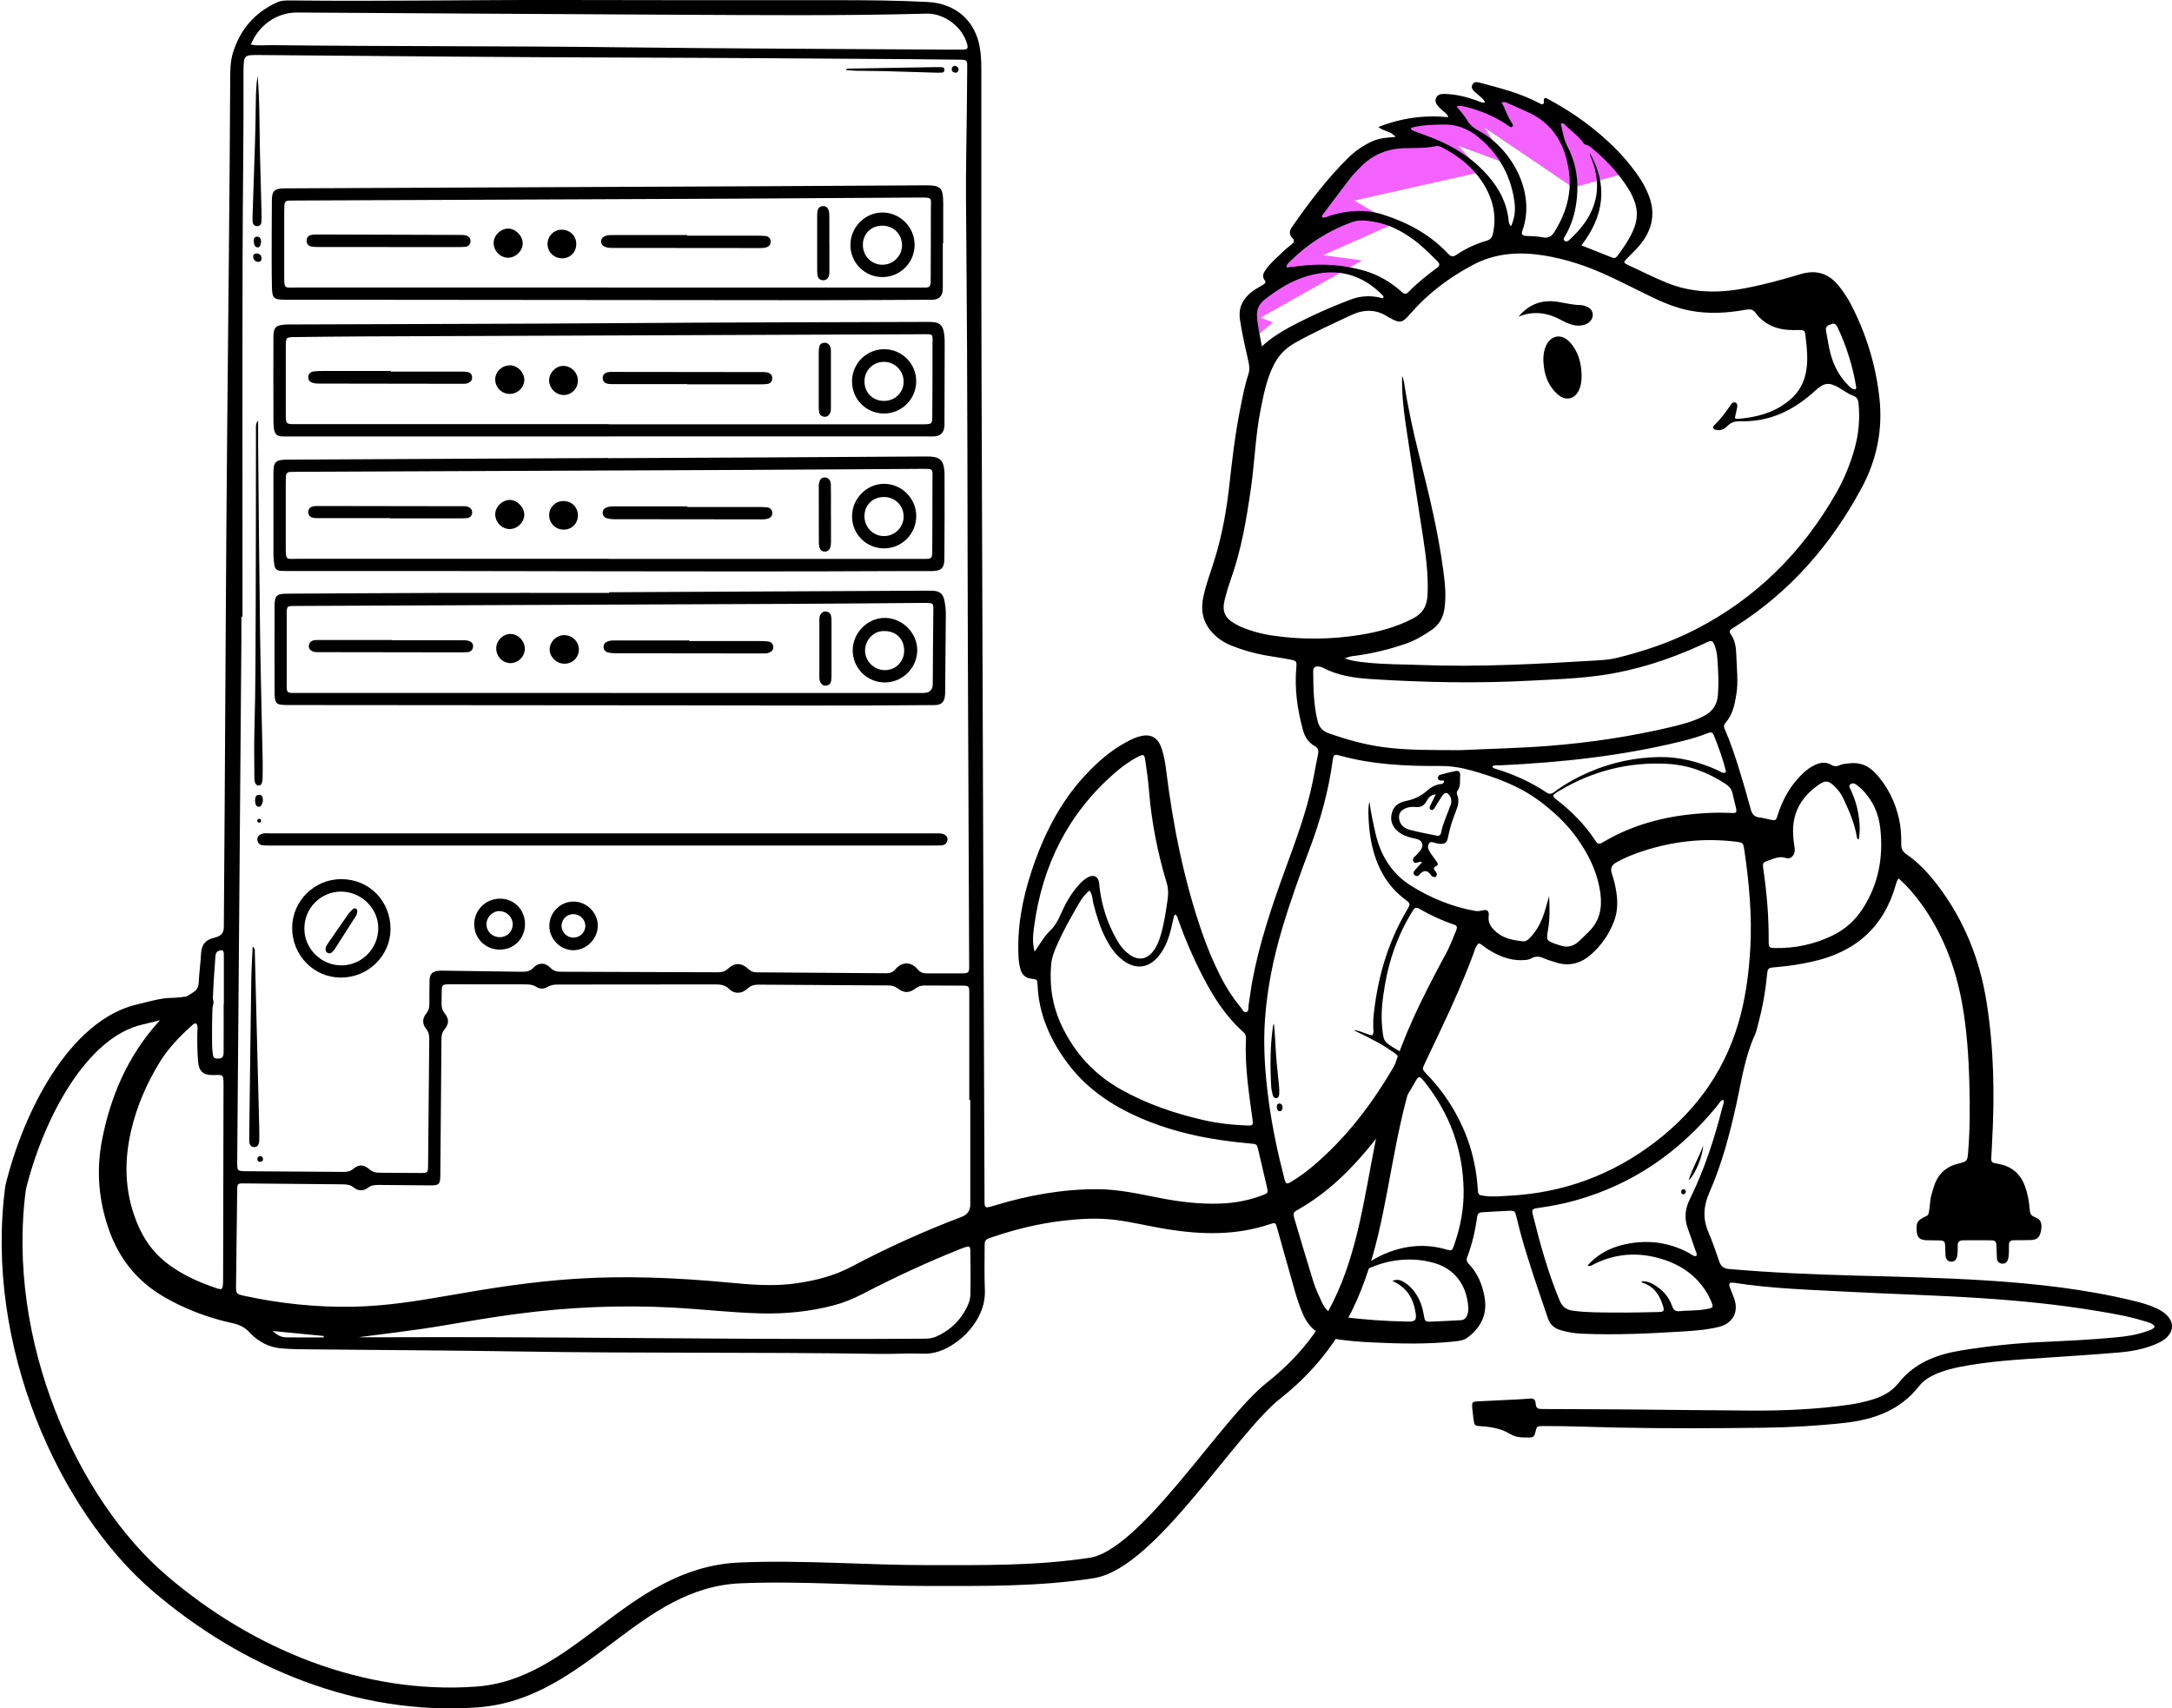 <svg width="417" height="328" viewBox="0 0 417 328" fill="none" xmlns="http://www.w3.org/2000/svg">
<g clip-path="url(#clip0_1276_2349)">
<path d="M285.5 17.5L305 25.5L313 33L302 36L285 24.5L289.5 31.5L280 28L284.5 33L260 38.5L266 42L267.5 43L254 49L261.5 50L242 61L244.375 61.875L239.5 66V59.5L244 55V52.5L250 47V44.5L261 29.5L273.5 27L267.5 25L271 23.5L280 22.5L278 19L284.5 21L289.5 23.5L285.5 17.5Z" fill="#F361FF"/>
<path d="M364.543 168.596C364.341 168.928 364.249 169.045 364.191 169.182C364.115 169.371 364.052 169.565 364.002 169.762C361.702 178.014 356.205 182.808 347.951 184.625C345.659 185.138 343.335 185.493 340.994 185.687C339.385 185.817 339.372 185.824 339.216 187.478C338.927 190.476 338.391 193.446 337.614 196.356C337.405 197.144 337.249 197.964 336.917 198.7C334.982 202.928 334.357 207.5 333.366 211.974C332.09 217.765 330.585 223.496 328.188 228.935C327.041 231.534 326.879 233.989 328.005 236.601C328.794 238.425 329.432 240.32 330.077 242.203C330.403 243.14 330.937 243.557 331.959 243.642C340.102 244.352 348.264 244.691 356.433 244.912C364.601 245.134 372.77 245.309 380.925 245.817C390.566 246.417 400.148 247.459 409.561 249.738C411.098 250.11 412.623 250.533 414.062 251.21C414.85 251.582 415.593 252.031 416.179 252.689C417.3 253.946 417.274 255.451 416.108 256.669C415.417 257.385 414.544 257.802 413.639 258.167C411.489 259.039 409.222 259.463 406.936 259.658C402.409 260.049 397.875 260.336 393.341 260.642C387.583 261.026 381.824 261.332 376.151 262.465C374.796 262.739 373.467 263.084 372.184 263.592C370.737 264.165 369.382 264.927 368.418 266.152C364.777 270.802 359.742 272.561 354.133 273.186C348.954 273.759 343.756 274.052 338.545 274.118C329.145 274.235 319.752 274.28 310.352 274.085C305.708 273.987 301.063 273.785 296.412 273.792C295.071 273.792 295.045 273.792 294.745 275.108C294.608 275.713 294.335 275.98 293.716 275.987C292.393 276 291.13 276.059 289.885 275.297C288.211 274.274 286.27 273.948 284.309 273.825C283.104 273.746 283.065 273.707 282.902 272.496C282.808 271.838 282.73 271.178 282.668 270.516C282.551 269.174 282.603 269.109 283.899 269.044C286.192 268.927 288.491 268.829 290.784 268.712C291.754 268.668 292.723 268.605 293.69 268.523C294.361 268.464 294.764 268.633 294.823 269.389C294.908 270.529 295.292 270.522 296.393 270.529C302.008 270.555 307.63 270.568 313.245 270.613C320.957 270.679 328.67 270.789 336.383 270.828C342.669 270.861 348.942 270.568 355.169 269.676C356.537 269.48 357.872 269.168 359.201 268.79C361.273 268.204 363.149 267.24 364.477 265.559C367.572 261.638 371.819 260.049 376.528 259.28C381.566 258.458 386.646 257.921 391.745 257.672C396.592 257.444 401.438 257.229 406.265 256.766C408.245 256.577 410.219 256.297 412.108 255.613C412.675 255.412 413.3 255.294 413.704 254.708C413.241 253.998 412.44 253.887 411.743 253.666C408.864 252.761 405.894 252.24 402.923 251.745C395.367 250.474 387.752 249.719 380.105 249.224C371.747 248.677 363.377 248.462 355.013 248.019C347.626 247.628 340.213 247.433 332.884 246.28C332.643 246.241 332.389 246.28 332.181 246.28C331.842 246.69 332.07 247.022 332.181 247.335C332.415 248.006 332.715 248.664 332.95 249.335C333.868 251.92 332.663 254.115 329.947 254.773C327.654 255.327 325.302 255.503 322.964 255.646C316.541 256.037 310.111 256.349 303.676 256.063C302.245 256.007 300.828 255.761 299.461 255.333C298.328 254.975 297.565 254.246 297.168 253.067C295.351 247.7 293.468 242.359 291.963 236.888C291.664 235.807 291.416 234.712 291.136 233.625C290.849 232.498 290.81 232.426 289.716 232.465C287.983 232.53 286.251 232.661 284.518 232.752C283.971 232.778 283.691 233.032 283.612 233.579C283.222 236.262 282.642 238.9 281.665 241.441C281.437 242.04 281.743 242.404 282.101 242.789C283.723 244.528 284.57 246.619 285 248.931C285.619 252.272 284.394 254.819 281.762 256.799C281.046 257.339 280.167 257.457 279.3 257.548C274.154 258.101 268.995 257.997 263.842 257.756C261.243 257.633 258.644 257.47 256.071 257.007C253.225 256.499 251.283 254.936 250.13 252.272C248.912 249.445 248.228 246.462 247.368 243.525C246.626 240.978 245.942 238.412 245.219 235.859C244.893 234.712 244.861 234.68 243.753 235.051C237.278 237.226 230.706 237.064 224.074 236.002C220.752 235.474 217.482 234.634 214.134 234.217C210.753 233.794 207.398 233.989 204.05 234.38C199.425 234.921 194.918 236.021 190.508 237.526C189.042 238.028 189.035 238.034 189.035 239.578C189.035 242.235 188.97 244.893 189.081 247.543C189.211 250.54 188.084 253.015 186.241 255.249C185.323 256.349 184.245 257.304 183.042 258.082C181.258 259.248 179.382 259.984 177.16 259.899C174.359 259.788 171.545 259.99 168.738 259.945C145.659 259.567 122.579 259.86 99.5 259.476C86.427 259.261 73.353 259.215 60.28 259.078C58.188 259.059 56.084 259.065 54.006 258.883C51.636 258.681 49.576 257.606 47.974 255.874C47.049 254.877 46.04 254.35 44.737 254.063C41.188 253.304 37.741 252.132 34.464 250.572C33.45 250.088 32.457 249.562 31.487 248.996C26.322 246 22.843 241.642 20.876 236.002C18.896 230.316 18.459 224.539 19.632 218.651C21.267 210.444 24.478 202.96 30.054 196.629C32.08 194.33 34.275 192.181 36.959 190.611C37.728 190.162 38.106 189.575 38.151 188.644C38.242 186.762 38.509 184.886 38.607 182.997C38.698 181.388 39.454 180.431 41.011 180.085C41.161 180.053 41.304 179.988 41.447 179.949C42.455 179.688 42.963 179.065 42.972 178.079C43.024 170.622 43.082 163.171 43.128 155.713C43.291 130.897 43.388 106.075 43.63 81.26C43.838 59.303 44.086 37.34 44.196 15.384C44.203 13.645 44.196 11.894 44.698 10.219C46.059 5.725 48.854 2.442 53.147 0.475C54.013 0.078 54.931 0.072 55.85 0.085C73.236 0.287 90.596 -0.045 107.962 9.63793e-05C125.433 0.052 142.897 0.039 160.367 0.033C166.295 0.033 172.223 0.072 178.137 0.384C183.779 0.69 187.238 4.266 188.078 8.949C188.319 10.31 188.404 11.679 188.404 13.066C188.41 33.133 188.384 53.206 188.449 73.274C188.618 125.465 188.827 177.656 189.016 229.853C189.022 232.087 188.905 232.068 191.061 231.417C197.497 229.469 204.057 228.29 210.799 228.323C214.759 228.342 218.596 229.209 222.452 229.964C226.419 230.746 230.412 231.241 234.471 231.071C237.194 230.961 239.845 230.453 242.392 229.482C243.467 229.078 243.486 229.013 243.232 227.893C242.698 225.555 242.144 223.223 241.597 220.885C241.304 219.628 241.297 219.66 240.014 219.549C232.757 218.918 225.664 217.563 218.935 214.645C213.352 212.228 208.473 208.907 204.825 203.95C201.581 199.534 199.445 194.708 199.204 189.152C199.158 188.051 199.119 188.032 198.031 187.914C196.924 187.804 196.253 187.185 195.94 186.169C195.724 185.433 195.595 184.675 195.556 183.909C195.237 178.216 196.246 172.725 198.018 167.352C200.272 160.494 203.425 154.13 208.402 148.789C210.747 146.275 213.313 144.028 216.375 142.406C217.189 141.976 218.016 141.572 218.915 141.351C220.882 140.863 222.218 141.546 222.921 143.442C223.455 144.881 223.703 146.399 223.892 147.916C225.201 158.474 227.279 168.863 230.745 178.946C231.756 181.894 232.968 184.768 234.373 187.55C235.434 189.649 236.725 191.624 238.223 193.438C238.522 193.802 238.737 194.486 239.324 194.297C239.799 194.141 239.636 193.503 239.708 193.06C239.969 191.399 240.17 189.725 240.483 188.071C241.838 180.978 244.124 174.152 246.58 167.385C248.652 161.679 250.827 155.999 252.039 150.02C252.397 148.275 252.69 146.516 253.055 144.771C253.198 144.08 253.081 143.598 252.423 143.24C251.173 142.569 250.495 141.429 250.137 140.114C249.082 136.199 248.508 132.226 248.88 128.155C248.984 127.028 248.925 126.866 247.72 126.631C246.118 126.312 244.496 126.11 242.893 125.817C240.684 125.411 238.519 124.789 236.431 123.961C235.431 123.569 234.499 123.022 233.669 122.339C231.305 120.359 230.38 117.871 230.986 114.829C231.533 112.067 232.595 109.456 233.389 106.766C234.692 102.35 235.5 97.829 236.008 93.263C236.555 88.398 237.096 83.539 238.06 78.726C238.522 76.42 238.933 74.115 239.669 71.88C239.955 71.014 239.871 70.187 239.669 69.334C239.07 66.702 238.464 64.071 238.06 61.394C237.715 59.101 238.588 57.414 240.288 56.06C240.959 55.52 241.753 55.135 242.489 54.679C242.802 54.483 243.147 54.249 242.828 53.845C242.164 52.992 242.626 52.315 243.115 51.637C244.014 50.38 245.206 49.41 246.307 48.342C246.782 47.879 247.297 47.449 247.818 47.045C248.359 46.622 248.723 46.277 248.052 45.605C247.479 45.039 247.531 44.335 248.007 43.652C251.296 38.897 254.775 34.305 258.905 30.242C260.224 28.955 261.756 27.906 263.432 27.141C264.813 26.509 266.279 26.418 267.907 26.294C267.067 25.148 265.66 25.239 264.631 24.392C269.008 22.666 273.379 22.047 278.062 22.497C277.795 21.722 277.216 21.539 276.864 21.155C276.623 20.895 276.336 20.673 276.108 20.399C275.698 19.911 275.411 19.384 275.75 18.726C276.056 18.139 276.59 18.036 277.177 18.036C279.352 18.042 281.417 18.563 283.456 19.273C283.964 19.449 284.446 19.774 285.078 19.716C284.961 19.071 284.472 18.83 284.121 18.491C283.795 18.172 283.424 17.891 283.078 17.586C282.668 17.215 282.401 16.752 282.694 16.231C282.981 15.716 283.476 15.703 284.036 15.853C288.029 16.928 292.048 17.918 295.722 19.911C295.852 19.983 296.009 19.996 296.152 20.035C296.725 19.775 296.126 19.129 296.569 18.843C296.66 18.843 296.777 18.791 296.849 18.83C300.796 20.901 304.47 23.376 307.819 26.327C310.437 28.632 312.782 31.179 314.736 34.077C315.511 35.219 316.146 36.45 316.625 37.744C317.713 40.694 317.335 43.456 315.583 46.049C314.691 47.371 313.531 48.452 312.411 49.572C311.655 50.322 311.655 50.445 312.541 50.862C314.99 52.008 317.407 53.22 319.915 54.255C324.768 56.249 329.745 56.333 334.813 55.382C338.48 54.698 342.082 53.722 345.645 52.647C348.994 51.637 351.41 52.66 353.378 55.337C354.075 56.287 354.739 57.252 355.286 58.294C358.25 63.967 360.113 69.985 360.823 76.349C361.507 82.464 360.335 88.255 357.423 93.667C351.554 104.571 343.672 113.65 333.139 120.313C332.924 120.45 332.709 120.587 332.487 120.724C332.077 120.984 331.94 121.29 332.266 121.733C333.145 122.951 333.314 124.377 333.353 125.817C333.425 128.311 333.764 130.8 333.36 133.307C333.041 135.294 332.656 137.235 331.269 138.791C330.767 139.351 331.067 139.833 331.282 140.335C332.305 142.732 333.125 145.207 333.894 147.688C334.685 150.222 335.423 152.771 336.109 155.335C336.363 156.306 336.806 156.853 337.829 156.957C338.487 157.022 339.131 157.211 339.783 157.348C340.962 157.589 340.955 157.589 341.333 156.384C342.265 153.407 343.782 150.782 346.023 148.594C346.72 147.91 347.495 147.33 348.375 146.9C349.437 146.379 350.531 146.223 351.599 146.855C352.146 147.18 352.615 147.174 353.176 146.92C353.781 146.646 354.459 146.627 355.123 146.549C357.117 146.314 358.726 147.011 360.061 148.451C362.373 150.945 363.833 153.876 364.582 157.178C364.946 158.781 365.044 160.415 365.018 162.05C365.005 162.897 365.246 163.47 365.969 163.972C368.386 165.646 370.353 167.775 372.118 170.114C377.154 176.777 380.131 184.3 381.42 192.513C382.814 201.377 382.958 210.301 382.463 219.243C382.404 220.311 382.371 221.386 382.293 222.454C382.261 222.962 382.476 223.223 382.945 223.321C383.244 223.386 383.544 223.431 383.85 223.49C386.247 223.978 387.882 225.366 388.736 227.658C389.276 229.104 389.563 230.609 389.674 232.14C389.732 232.915 389.882 233.423 390.762 233.716C391.856 234.081 392.136 235.038 391.83 236.406C391.55 237.63 391.074 238.047 389.843 238.086C388.768 238.119 387.7 238.112 386.625 238.119C386.006 238.119 385.681 238.405 385.694 239.05C385.707 239.61 385.7 240.177 385.674 240.737C385.662 241.092 385.609 241.443 385.518 241.786C385.355 242.326 384.99 242.658 384.384 242.613C383.791 242.567 383.44 242.203 383.388 241.629C383.322 240.867 383.349 240.099 383.303 239.337C383.251 238.295 383.147 238.151 382.156 238.132C380.424 238.099 378.685 238.138 376.945 238.132C376.19 238.132 375.812 238.431 375.851 239.233C375.883 239.844 375.857 240.457 375.773 241.063C375.675 241.721 375.323 242.268 374.581 242.229C373.858 242.19 373.545 241.642 373.506 240.959C373.48 240.503 373.486 240.04 373.467 239.584C373.421 238.249 373.363 238.19 372.079 238.145C371.311 238.119 370.542 238.164 369.78 238.119C368.503 238.034 368.054 237.559 367.982 236.302C367.884 234.654 368.106 234.282 369.812 233.501C370.294 233.279 370.294 232.876 370.366 232.498C370.562 231.443 370.516 230.355 370.842 229.319C371.07 228.59 371.239 227.834 371.532 227.131C372.346 225.157 373.825 223.933 375.91 223.425C377.746 222.975 377.714 222.956 377.87 221.047C378.222 216.716 378.216 212.372 378.098 208.034C377.955 202.823 377.616 197.632 376.672 192.493C375.382 185.465 372.874 178.946 368.594 173.168C367.409 171.573 366.119 170.075 364.517 168.648L364.543 168.596V168.596ZM304.594 27.857C304.418 27.759 304.177 27.714 304.079 27.564C303.128 26.138 301.689 25.206 300.51 24.014C300.321 23.819 300.132 23.506 299.669 23.76C299.995 25.213 300.191 26.704 300.914 28.079C302.868 31.791 303.22 35.739 302.49 39.822C302.144 41.785 301.452 43.671 300.445 45.391C300.295 45.645 300.054 45.945 300.36 46.205C300.686 46.485 301.031 46.335 301.311 46.055C301.923 45.437 302.555 44.85 303.128 44.199C306.639 40.199 307.538 35.712 305.643 30.704C305.48 30.28 305.226 29.876 305.239 29.401C308.744 35.614 307.955 41.477 303.617 47.111C305.701 47.938 307.636 48.693 309.558 49.468C310.046 49.664 310.32 49.416 310.58 49.064C311.668 47.586 312.73 46.088 313.479 44.401C314.163 42.877 314.476 41.281 314.085 39.633C313.766 38.285 313.173 37.041 312.411 35.882C310.483 32.964 308.112 30.456 305.408 28.255C305.174 28.065 304.939 27.857 304.607 27.857H304.594V27.857ZM46.574 118.398H46.346C46.346 119.779 46.352 121.153 46.346 122.534L45.545 222.715C45.545 223.021 45.532 223.327 45.545 223.633C45.59 224.74 45.655 224.799 46.808 224.864C46.958 224.871 47.114 224.871 47.271 224.871C53.498 224.916 59.732 224.955 65.96 225.001C66.637 225.001 67.21 224.923 67.79 224.441C68.917 223.516 69.816 223.549 70.95 224.519C71.51 225.001 72.07 225.157 72.754 225.157C75.411 225.17 78.063 225.209 80.72 225.209C82.114 225.209 82.173 225.157 82.186 223.731C82.264 215.661 82.336 207.598 82.414 199.528C82.421 198.798 82.323 198.153 81.821 197.541C81.046 196.597 81.052 195.528 81.834 194.597C82.342 193.991 82.44 193.347 82.44 192.617C82.425 191.136 82.436 189.655 82.473 188.175C82.505 187.022 83 186.514 84.147 186.39C84.603 186.338 85.065 186.364 85.521 186.371C90.426 186.436 95.325 186.495 100.23 186.573C101.07 186.586 101.761 186.482 102.418 185.791C103.409 184.762 104.666 184.769 105.669 185.804C106.281 186.429 106.92 186.573 107.708 186.573C117.766 186.599 127.83 186.631 137.887 186.67C138.63 186.67 139.216 186.521 139.796 185.967C141.021 184.801 142.356 184.827 143.607 185.993C144.095 186.449 144.551 186.683 145.216 186.683C153.54 186.729 161.865 186.788 170.184 186.859C170.887 186.859 171.395 186.683 171.897 186.104C173.206 184.586 174.913 184.599 176.216 186.143C176.717 186.736 177.245 186.885 177.936 186.879C179.877 186.866 181.818 186.879 183.759 186.885C186.293 186.885 186.078 186.996 186.065 184.554C185.987 165.405 185.902 146.256 185.824 127.107C185.726 100.402 185.772 73.697 185.531 46.993C185.479 41.118 185.401 35.25 185.511 29.375C185.616 23.91 185.642 18.452 185.694 12.994C185.707 11.483 185.661 11.476 184.143 11.457C181.03 11.424 177.916 11.379 174.802 11.359C156.726 11.249 138.649 11.099 120.567 11.053C96.921 10.994 73.281 10.76 49.635 10.564C46.874 10.538 46.789 10.63 46.75 13.456V13.613C46.795 25.61 46.6 37.614 46.574 49.612C46.522 72.538 46.561 95.465 46.561 118.392L46.574 118.398V118.398ZM333.073 80.276C333.288 80.361 333.386 80.432 333.471 80.426C333.979 80.386 334.487 80.348 334.995 80.283C338.415 79.846 341.548 78.765 344.108 76.342C345.489 75.032 346.316 73.437 346.701 71.581C347.189 69.236 346.916 66.904 346.642 64.573C346.499 63.381 346.453 63.361 345.183 63.361C344.877 63.361 344.571 63.374 344.264 63.374C341.353 63.361 338.832 62.482 337.04 60.052C336.526 59.355 335.946 59.329 335.171 59.466C331.582 60.117 327.973 60.326 324.364 59.623C321.531 59.069 318.918 57.916 316.345 56.653C313.87 55.434 311.414 54.19 308.913 53.025C304.868 51.142 300.679 49.715 296.25 49.025C291.586 48.302 287.065 48.595 282.831 50.836C278.277 53.246 274.206 56.294 270.806 60.196C269.164 62.078 268.832 62.136 266.663 60.945C266.617 60.919 266.572 60.899 266.526 60.873C264.22 59.316 261.803 59.368 259.387 60.515C255.745 62.241 252.059 63.875 248.541 65.875C246.737 66.905 245.434 68.292 244.515 70.135C243.147 72.871 242.587 75.827 242.001 78.778C241.024 83.695 240.887 88.718 240.177 93.668C239.311 99.686 238.314 105.671 236.236 111.423C235.809 112.626 235.444 113.85 235.142 115.09C234.575 117.408 235.109 118.607 237.181 119.812C237.708 120.118 238.275 120.372 238.842 120.593C240.516 121.238 242.242 121.714 244.007 121.981C249.759 122.853 255.517 122.808 261.25 121.876C264.728 121.31 268.116 120.385 271.294 118.737C273.21 117.747 273.972 116.275 274.076 114.204C274.252 110.556 273.789 106.967 273.249 103.379C272.128 96.012 270.943 88.659 269.855 81.286C269.412 78.263 269.119 75.216 269.184 72.135C269.366 72.538 269.49 72.962 269.555 73.385C270.298 78.179 271.314 82.914 272.513 87.616C274.349 94.84 276.102 102.083 277.092 109.482C277.418 111.905 277.678 114.347 277.326 116.809C277.079 118.509 276.382 119.883 274.929 120.893C273.281 122.039 271.575 123.036 269.666 123.674C266.656 124.684 263.595 125.446 260.449 125.875C259.784 125.967 259.087 125.993 258.188 126.41C259.673 126.95 260.931 127.054 262.188 127.191C265.744 127.582 269.327 127.543 272.897 127.68C284.036 128.097 295.155 127.484 306.268 126.82C307.636 126.735 309.017 126.657 310.366 126.325C315.59 125.048 320.658 123.342 325.458 120.886C337.171 114.888 346.069 105.99 352.557 94.606C354.081 91.928 355.234 89.095 356.061 86.138C356.851 83.327 357.11 80.394 356.823 77.488C356.752 76.739 356.524 76.238 355.794 75.978C354.824 75.626 354.009 74.988 353.13 74.479C351.124 73.319 350.199 73.45 348.505 75.007C344.492 78.693 339.887 81.005 334.311 80.875C333.21 80.849 332.363 81.005 331.588 81.845C331.028 82.451 330.214 82.745 329.341 82.51C328.93 82.4 328.696 82.08 329.061 81.716C330.305 80.491 331.36 79.116 332.324 77.671C332.494 77.417 332.735 77.169 333.08 77.261C333.516 77.378 333.581 77.775 333.529 78.121C333.419 78.817 333.236 79.501 333.067 80.276H333.073V80.276ZM186.273 211.2H186.091V190.827C186.091 189.27 186.065 189.251 184.586 189.238C182.235 189.218 179.89 189.238 177.538 189.212C176.878 189.191 176.233 189.403 175.714 189.811C174.542 190.69 173.532 190.684 172.353 189.772C171.773 189.322 171.2 189.205 170.523 189.199C162.25 189.159 153.977 189.107 145.704 189.049C144.857 189.049 144.167 189.179 143.496 189.824C142.473 190.807 140.981 190.885 140.037 189.922C139.203 189.075 138.304 189.003 137.262 189.003C127.256 189.023 117.244 189.029 107.239 189.029C106.522 189.029 105.832 189.062 105.18 189.459C104.483 189.889 103.689 189.941 102.992 189.492C102.204 188.977 101.357 188.99 100.49 188.99C95.944 188.99 91.403 188.977 86.857 188.977H86.244C84.909 189.016 84.844 189.068 84.804 190.351C84.778 191.113 84.804 191.882 84.778 192.651C84.746 193.387 84.915 193.999 85.41 194.611C86.25 195.666 86.218 196.578 85.326 197.666C84.896 198.193 84.766 198.708 84.759 199.333C84.687 208.113 84.609 216.893 84.537 225.679C84.524 227.366 84.29 227.607 82.583 227.588C79.313 227.555 76.05 227.536 72.78 227.503C72.004 227.497 71.301 227.542 70.624 228.057C69.764 228.715 68.761 228.689 67.934 228.005C67.269 227.458 66.552 227.399 65.79 227.386C59.51 227.321 53.231 227.256 46.952 227.21C45.577 227.197 45.552 227.23 45.538 228.552C45.451 234.627 45.378 240.701 45.317 246.776C45.297 248.411 45.356 248.456 46.939 248.802C53.804 250.287 60.749 251.01 67.77 250.886C74.063 250.769 80.27 249.772 86.46 248.678C94.406 247.277 102.373 246.046 110.431 245.525C120.137 244.9 129.816 245.31 139.49 246.209C143.958 246.626 148.44 247.049 152.935 246.385C156.589 245.851 160.1 244.985 163.422 243.226C170.28 239.595 177.357 236.394 184.612 233.639C185.728 233.213 186.286 232.416 186.286 231.248V211.18L186.273 211.199V211.2ZM283.88 181.129C283.267 181.708 283.098 182.529 282.824 183.271C281.046 188.059 278.968 192.722 276.786 197.334C275.717 199.594 274.643 201.854 273.574 204.114C273.021 205.286 273.014 205.299 273.9 206.224C275.11 207.47 276.227 208.802 277.242 210.21C281.078 215.571 283.261 221.53 283.704 228.115C283.795 229.483 283.801 229.457 285.234 229.633C286.72 229.809 288.192 229.659 289.67 229.581C300.178 229.034 309.59 225.575 317.935 219.14C326.155 212.803 331.692 204.726 334.239 194.637C335.282 190.514 335.796 186.326 336.037 182.08C336.396 175.723 335.809 169.437 334.884 163.165C334.682 161.797 334.63 161.771 333.282 161.602C327.204 160.853 321.263 161.498 315.453 163.393C313.655 163.979 311.896 164.67 310.255 165.614C309.43 166.087 309.154 166.758 309.427 167.627C309.597 168.161 309.779 168.695 309.91 169.242C310.528 171.756 310.828 174.303 309.91 176.784C308.987 179.29 307.448 181.524 305.434 183.278C303.467 185.004 301.168 185.623 298.595 184.743C297.872 184.496 297.116 184.314 296.426 183.994C295.579 183.61 294.81 183.525 293.97 184.014C293.488 184.294 292.901 184.32 292.335 184.34C289.703 184.457 287.462 183.434 285.332 182.04C284.87 181.734 284.505 181.265 283.88 181.122V181.129V181.129ZM297.416 172.056C297.52 174.225 297.578 176.361 297.207 178.491C296.842 180.608 296.875 180.614 298.959 181.337C299.155 181.402 299.357 181.441 299.546 181.513C300.816 181.982 301.969 181.728 302.972 180.862C303.663 180.262 304.294 179.591 304.959 178.953C307.102 176.901 307.636 174.361 307.258 171.522C306.705 167.412 304.913 163.836 302.497 160.553C300.575 157.941 298.21 155.772 295.624 153.831C291.67 150.868 287.13 149.227 282.44 147.911C280.466 147.357 278.466 147.051 276.401 147.064C269.907 147.097 263.439 146.81 257.126 145.039C256.149 144.765 256.006 144.902 255.843 146.12C255.061 151.864 253.531 157.407 251.492 162.82C249.57 167.933 247.714 173.065 246.157 178.302C244.476 183.942 243.304 189.668 242.874 195.556C242.489 200.89 242.874 206.159 243.584 211.428C244.261 216.444 245.31 221.381 246.58 226.272C246.873 227.392 246.991 227.438 248.02 226.819C249.331 226.027 250.579 225.135 251.752 224.149C258.527 218.528 263.693 211.611 268.031 204.023C268.083 203.932 268.116 203.834 268.174 203.756C268.643 203.098 268.396 202.642 267.803 202.225C266.839 201.554 265.875 200.89 264.846 200.317C263.216 199.417 261.556 198.572 259.869 197.783C261.159 197.835 262.246 198.591 263.465 198.78C263.855 198.187 263.621 197.614 263.647 197.073C263.68 196.513 263.627 195.946 263.68 195.393C264.39 188.091 266.324 181.168 270.076 174.811C270.838 173.521 270.845 173.495 269.705 172.642C267.314 170.844 265.614 168.532 264.487 165.783C263.289 162.865 262.846 159.798 262.728 156.671C262.696 155.746 262.696 154.815 262.911 153.897C263.197 155.987 263.627 158.026 264.096 160.058C265.087 164.311 267.236 167.796 271.008 170.128C274.773 172.453 278.818 174.107 283.196 174.889C283.606 174.961 283.977 174.941 284.394 174.837C285.488 174.544 285.944 174.824 285.814 175.872C285.625 177.318 286.394 178.198 287.338 179.005C288.765 180.223 290.543 180.503 292.322 180.731C292.94 180.809 293.377 180.425 293.774 180.015C294.81 178.927 295.566 177.67 296.119 176.276C296.66 174.902 296.979 173.463 297.409 172.062L297.416 172.056V172.056ZM280.401 144.029C285.664 143.768 291.533 143.664 297.39 143.202C305.193 142.59 312.893 141.443 320.508 139.659C322.788 139.124 325.061 138.545 327.172 137.451C328.885 136.558 329.706 135.197 329.836 133.302C329.999 131.055 329.882 128.814 329.725 126.573C329.667 125.714 329.536 124.847 329.23 124.027C328.839 122.985 328.663 122.9 327.673 123.323C327.25 123.506 326.846 123.721 326.429 123.909C320.358 126.671 314.059 128.703 307.454 129.648C302.855 130.306 298.204 130.449 293.566 130.696C283.41 131.23 273.255 131.028 263.119 130.371C259.967 130.162 256.82 129.706 253.954 128.189C253.728 128.075 253.483 128.002 253.231 127.974C252.58 127.889 252.111 128.091 252.117 128.847C252.15 132.058 252.182 135.269 252.964 138.421C253.264 139.639 253.915 140.362 255.088 140.779C258.514 141.99 261.992 142.967 265.595 143.449C270.317 144.081 275.066 143.996 280.408 144.029H280.401V144.029ZM209.196 170.974C208.265 171.697 207.685 172.538 207.177 173.404C205.659 176.003 204.174 178.628 202.962 181.383C202.428 182.594 201.927 183.825 201.809 185.173C201.445 189.277 202.076 193.217 203.842 196.943C206.363 202.264 210.186 206.394 215.359 209.259C220.355 212.034 225.709 213.845 231.253 215.095C233.891 215.688 236.588 215.981 239.298 216.085C240.587 216.131 240.62 216.053 240.451 214.822C239.76 209.715 238.959 204.615 239.213 199.437C239.232 198.968 239.161 198.558 238.763 198.206C235.383 195.21 232.992 191.485 230.947 187.518C229.138 184.028 227.571 180.418 226.257 176.713C226.113 176.309 226.055 175.853 225.651 175.573C225.533 175.703 225.436 175.762 225.41 175.846C225.305 176.237 225.214 176.634 225.13 177.032C224.628 179.39 223.996 181.702 222.413 183.61C220.505 185.909 218.055 186.189 215.652 184.418C214.219 183.363 213.228 181.943 212.408 180.399C211.255 178.224 210.532 175.885 209.926 173.508C209.73 172.733 209.783 171.88 209.196 170.974V170.974ZM267.314 245.923C268.344 245.519 268.995 245.818 269.601 246.19C270.487 246.724 271.197 247.46 271.776 248.313C272.63 249.557 273.099 250.944 273.346 252.423C273.568 253.752 273.607 253.791 274.897 253.745C276.734 253.686 278.564 253.55 280.401 253.478C281.059 253.452 281.437 253.113 281.665 252.547C281.854 252.065 281.932 251.557 281.899 251.042C281.587 246.47 279.066 243.578 275.405 242.503C272.708 241.715 269.972 241.643 267.217 242.132C265.034 242.516 263.022 243.382 261.022 244.307C260.611 244.496 260.214 244.835 259.484 244.718C261.777 242.985 263.947 241.455 266.441 240.491C270.063 239.084 273.776 238.784 277.548 239.859C278.746 240.197 278.766 240.211 279.189 239.012C280.381 235.612 281.059 232.095 281 228.5C280.877 220.736 278.336 213.799 273.496 207.716C273.366 207.553 273.249 207.39 273.105 207.24C272.539 206.648 272.389 206.654 271.946 207.286C271.861 207.41 271.789 207.546 271.718 207.683C269.347 211.936 266.454 215.831 263.406 219.609C259.4 224.566 254.905 228.988 249.316 232.186C248.235 232.805 248.196 232.883 248.567 234.16C249.731 238.126 250.921 242.083 252.137 246.033C252.573 247.447 253.218 248.782 253.837 250.13C254.599 251.791 255.876 252.605 257.628 252.833C261.836 253.374 266.064 253.667 270.304 253.739C271.731 253.765 272.004 253.439 271.77 251.987C271.334 249.336 270.154 247.18 267.308 245.923H267.314V245.923ZM48.164 8.558C49.57 8.838 50.84 8.656 52.098 8.669C74.668 8.936 97.24 8.806 119.811 9.086C139.522 9.327 159.234 9.379 178.945 9.509C180.886 9.522 182.828 9.542 184.769 9.522C185.804 9.509 185.922 9.307 185.629 8.304C184.697 5.1 181.238 2.527 177.903 2.618C161.768 3.061 145.632 2.898 129.491 2.827C105.337 2.716 81.183 2.54 57.029 2.403C53.185 2.383 49.707 4.781 48.157 8.552L48.163 8.558H48.164ZM330.852 211.121C330.207 211.382 329.992 211.942 329.64 212.365C322.423 221.184 313.473 227.417 302.425 230.485C300.112 231.13 297.761 231.586 295.377 231.912C294.152 232.074 294.048 232.205 294.289 233.201C295.67 238.803 297.214 244.352 299.435 249.699C299.95 250.937 300.731 251.484 302.041 251.66C304.789 252.031 307.545 251.979 310.3 252.005C313.004 252.031 315.714 251.959 318.417 251.901C319.374 251.881 319.55 251.705 319.348 250.982C318.788 249.002 317.844 247.302 315.811 246.443C315.596 246.352 315.251 246.384 315.127 246.006C316.065 245.935 316.814 246.228 317.531 246.645C319.172 247.609 320.404 248.944 321.029 250.755C321.29 251.51 321.687 251.823 322.488 251.738C324.11 251.575 325.752 251.66 327.374 251.386C329.041 251.1 329.08 251.08 328.357 249.471C328.253 249.237 328.149 249.002 328.025 248.781C326.038 245.114 322.872 242.88 318.977 241.701C314.619 240.385 310.307 240.607 306.157 242.645C305.754 242.841 305.363 243.219 304.783 242.991C306.32 241.173 308.685 239.734 311.29 239.07C315.837 237.91 320.195 238.36 324.345 240.607C324.761 240.835 325.126 241.265 325.667 241.154C325.888 240.646 325.576 240.301 325.452 239.929C325.003 238.572 324.534 237.222 324.045 235.878C323.348 233.957 323.478 232.172 324.41 230.283C327.198 224.636 329.145 218.664 330.689 212.567C330.8 212.144 331.093 211.72 330.833 211.134L330.852 211.121V211.121ZM68.682 256.753H72.767C104.627 256.59 136.48 257.177 168.34 257.066C171.402 257.053 174.47 257.033 177.532 257.02C178.307 257.02 179.049 256.936 179.772 256.61C181.968 255.607 183.753 254.135 185.023 252.077C185.7 250.982 186.28 249.81 186.306 248.514C186.365 245.759 186.332 242.997 186.293 240.242C186.28 239.252 186.13 239.193 185.166 239.5C184.925 239.578 184.691 239.675 184.45 239.773C177.994 242.339 171.702 245.27 165.539 248.468C163.761 249.393 161.931 250.129 159.996 250.637C155.469 251.823 150.863 252.272 146.193 252.168C140.525 252.038 134.891 251.36 129.23 251.054C119.205 250.514 109.226 250.95 99.285 252.259C94.478 252.891 89.697 253.712 84.922 254.526C79.535 255.444 74.115 256.043 68.682 256.76V256.753V256.753ZM37.656 196.499C37.278 196.44 37.07 196.688 36.848 196.89C34.516 198.967 32.354 201.202 30.699 203.878C28.159 207.995 26.263 212.385 25.169 217.094C23.671 223.542 23.983 229.853 26.817 235.937C28.165 238.829 30.113 241.187 32.718 243.03C35.07 244.691 37.643 245.928 40.34 246.892C42.796 247.765 42.828 248.091 42.835 245.225L42.913 208.477C42.913 206.119 42.893 206.373 40.855 206.406C38.985 206.438 38.165 205.637 38.021 203.748C37.883 201.865 37.84 199.976 37.891 198.088C37.904 197.554 38.08 196.961 37.643 196.499H37.656V196.499ZM198.65 182.697C199.725 181.128 200.481 179.766 201.581 178.718C202.5 177.845 203.08 176.822 203.575 175.689C204.48 173.624 205.542 171.651 207.066 169.957C207.613 169.345 208.2 168.765 208.942 168.401C210.037 167.86 210.851 168.309 211.033 169.521C211.066 169.723 211.053 169.931 211.072 170.133C211.476 173.729 212.544 177.109 214.31 180.268C214.961 181.434 215.756 182.495 216.863 183.283C218.557 184.482 220.146 184.247 221.41 182.613C222.107 181.714 222.517 180.665 222.837 179.584C223.501 177.324 223.84 175.005 224.172 172.68C224.328 171.586 224.309 170.563 223.99 169.514C222.25 163.731 221.078 157.836 220.596 151.811C220.439 149.831 220.166 147.858 219.866 145.891C219.703 144.842 219.501 144.771 218.55 145.259C216.902 146.093 215.424 147.187 214.03 148.398C205.027 156.234 200.09 166.212 198.533 177.943C198.344 179.376 198.142 180.861 198.631 182.697H198.65V182.697ZM356.856 161.164C356.563 161.08 356.53 160.936 356.511 160.787C356.094 158.136 355.026 155.706 353.899 153.303C353.505 152.47 352.967 151.714 352.309 151.069C351.137 149.909 350.544 149.721 349.228 150.626C346.114 152.769 344.219 155.674 344.245 159.582C344.251 160.643 344.375 161.712 344.551 162.78C344.753 164.03 343.906 165.066 342.89 164.734C341.672 164.33 340.714 164.792 339.679 165.157C338.402 165.6 338.363 165.606 338.558 166.981C339.216 171.534 339.6 176.106 339.568 180.711C339.561 181.929 339.672 182.007 340.89 182.02C344.631 182.092 348.336 181.287 351.71 179.669C354.179 178.49 356.12 176.777 357.605 174.484C360.654 169.775 361.605 164.59 361.005 159.106C360.693 156.195 359.546 153.589 357.41 151.505C357.083 151.184 356.729 150.89 356.354 150.626C356.003 150.385 355.573 150.287 355.221 150.606C354.869 150.926 355.156 151.271 355.299 151.577C355.99 153.068 356.504 154.612 356.778 156.234C357.058 157.869 357.162 159.51 356.856 161.171V161.164V161.164ZM253.85 41.75C254.469 41.874 254.996 41.502 255.563 41.34C258.859 40.37 262.142 40.122 265.484 41.19C270.278 42.72 274.59 45.026 278.049 48.745C278.584 49.319 279.001 49.338 279.613 48.928C281.39 47.728 283.344 46.813 285.404 46.218C286.114 46.016 286.466 45.618 286.628 44.863C287.423 41.19 286.537 37.888 284.511 34.833C282.596 31.961 279.952 29.922 276.929 28.333C276.506 28.111 276.082 27.955 275.613 28.059C273.6 28.509 271.555 28.385 269.523 28.456C266.135 28.574 263.289 29.824 260.976 32.293C260.383 32.925 259.758 33.53 259.23 34.214C257.459 36.514 255.726 38.845 253.974 41.17C253.856 41.327 253.733 41.496 253.85 41.75V41.75ZM298.178 152.782C298.464 153.362 298.94 153.596 299.331 153.909C301.897 155.96 304.171 158.279 306.027 161.002C306.144 161.171 306.275 161.327 306.372 161.503C306.698 162.089 307.135 162.083 307.643 161.757C307.812 161.646 308.001 161.555 308.177 161.458C313.577 158.338 319.44 156.794 325.615 156.247C327.856 156.045 330.09 155.967 332.337 156.084C333.425 156.143 333.49 156.058 333.262 154.977C333.086 154.13 332.819 153.303 332.656 152.45C332.494 151.583 332.012 150.984 331.295 150.515C327.908 148.281 324.214 146.881 320.156 146.659C312.671 146.242 305.701 148.027 299.272 151.89C298.888 152.124 298.445 152.3 298.171 152.782H298.178V152.782ZM288.283 19.677C289.071 21.005 289.423 22.457 290.309 23.669C290.452 23.865 290.556 24.164 290.296 24.359C290.12 24.496 289.911 24.359 289.742 24.249C289.527 24.106 289.325 23.956 289.11 23.819C286.791 22.282 284.251 21.246 281.567 20.556C280.994 20.406 280.421 20.243 279.632 20.406C280.401 21.396 281.17 22.21 281.723 23.148C282.244 24.028 282.928 24.581 283.814 25.05C289.951 28.274 295.012 36.741 292.276 44.31C292.029 44.987 292.276 45.248 292.947 45.293C294.015 45.358 295.103 45.345 296.145 45.56C297.227 45.788 297.839 45.437 298.412 44.544C300.647 41.014 301.773 37.171 301.233 33.042C300.555 27.851 298.223 23.662 293.162 21.448C291.996 20.94 290.843 20.387 289.67 19.892C289.312 19.742 288.967 19.455 288.276 19.69L288.283 19.677V19.677ZM272.135 174.315C271.737 174.23 271.555 174.406 271.405 174.621C271.177 174.96 270.949 175.298 270.741 175.65C268.291 179.831 266.696 184.313 265.894 189.1C265.458 191.673 265.106 194.245 265.328 196.857C265.595 200.003 265.608 200.003 268.135 201.488C268.181 201.514 268.22 201.54 268.265 201.573C268.793 201.97 269.177 201.885 269.464 201.267C269.92 200.296 270.409 199.345 270.884 198.388C274.082 191.94 276.838 185.296 279.567 178.646C279.815 178.04 279.782 177.728 279.124 177.506C276.799 176.725 274.584 175.689 272.454 174.465C272.324 174.386 272.18 174.341 272.128 174.315H272.135V174.315ZM246.997 51.37C247.857 51.266 248.691 51.168 249.531 51.064C253.733 50.556 257.882 50.797 261.953 51.982C264.591 52.751 266.917 54.106 268.975 55.91C269.418 56.3 269.796 56.685 270.382 56.086C272.063 54.366 273.939 52.862 275.874 51.442C276.512 50.972 276.427 50.608 275.919 50.107C274.389 48.602 272.89 47.071 271.132 45.827C268.943 44.271 266.598 43.066 263.927 42.603C262.468 42.349 260.95 42.134 259.537 42.649C255.068 44.284 251.12 46.772 247.733 50.126C247.421 50.432 246.978 50.68 246.997 51.364V51.37V51.37ZM242.274 66.494C244.001 64.911 245.89 63.719 247.857 62.671C251.595 60.696 255.454 58.962 259.413 57.48C261.159 56.822 262.989 56.718 264.833 57.108C265.1 57.167 265.386 57.421 265.634 57.076C265.601 56.972 265.601 56.854 265.543 56.789C261.471 52.569 256.579 51.357 251.016 52.992C248.007 53.872 245.369 55.506 242.887 57.441C241.747 58.326 241.258 59.316 241.323 60.697C241.415 62.632 241.936 64.501 242.261 66.5L242.274 66.494V66.494ZM286.524 147.115C286.596 147.434 286.804 147.506 286.987 147.558C290.524 148.626 293.865 150.111 296.94 152.17C297.526 152.567 297.95 152.398 298.445 152.026C300.542 150.476 302.816 149.219 305.219 148.19C309.449 146.373 313.996 145.407 318.599 145.35C322.469 145.298 326.169 146.262 329.706 147.851C330.194 148.073 330.637 148.483 331.243 148.353C331.289 148.242 331.373 148.138 331.354 148.06C330.774 145.676 329.927 143.383 329.009 141.117C328.729 140.426 328.246 140.609 327.745 140.81C326.084 141.468 324.364 141.95 322.631 142.374C311.29 145.148 299.748 146.386 288.107 146.933C287.579 146.959 287.019 146.842 286.524 147.109V147.115V147.115ZM290.087 43.476C290.778 41.932 290.973 40.447 290.778 38.91C290.237 34.625 288.478 30.899 285.462 27.818C283.235 25.545 280.675 23.871 277.307 23.91C275.138 23.936 272.982 23.975 270.884 24.542C270.91 24.985 271.171 25.044 271.405 25.128C272.688 25.61 273.985 26.073 275.261 26.581C279.339 28.215 282.941 30.547 285.821 33.908C287.886 36.318 289.306 39.041 289.631 42.252C289.664 42.597 289.67 42.968 290.087 43.463V43.476V43.476ZM42.939 192.793H42.979V184.221C42.979 183.811 42.979 183.407 42.959 182.997C42.926 182.385 42.529 182.385 42.092 182.521C41.33 182.762 41.376 183.446 41.33 184.039C40.88 189.634 40.646 195.242 40.724 200.856C40.731 201.416 40.822 201.97 40.887 202.53C40.939 203.012 41.193 203.234 41.695 203.247C42.639 203.266 42.926 203.038 42.932 201.983C42.952 198.922 42.939 195.861 42.939 192.799V192.793V192.793ZM356.263 74.753C356.322 74.609 356.4 74.512 356.387 74.427C355.739 70.402 354.522 66.489 352.772 62.807C352.524 62.287 352.231 61.987 351.58 62.234C350.98 62.462 350.42 62.625 350.577 63.472C350.941 65.426 351.176 67.399 351.873 69.275C352.498 70.962 353.404 72.493 354.667 73.789C355.104 74.239 355.521 74.805 356.27 74.753H356.263ZM52.333 255.542C53.244 256.349 53.993 256.747 54.853 256.766C57.283 256.805 59.713 256.779 62.143 256.779V256.499L52.333 255.548V255.542V255.542Z" fill="black"/>
<path d="M181.01 46.713V54.985C181.01 55.389 181.01 55.812 180.912 56.197C180.691 57.03 180.137 57.454 179.264 57.532C179.01 57.558 178.756 57.545 178.502 57.552C171.154 57.584 163.807 57.636 156.452 57.636C122.964 57.616 89.469 57.577 55.98 57.545H54.755C52.56 57.532 52.254 57.304 52.208 55.115C52.137 51.695 52.163 48.276 52.163 44.857C52.163 42.714 52.169 40.571 52.195 38.422C52.215 36.702 52.677 36.227 54.352 36.168C54.71 36.155 55.068 36.168 55.426 36.162C85.547 36.025 115.668 35.895 145.789 35.758C156.407 35.712 167.025 35.641 177.649 35.582C180.632 35.569 181.075 36.018 181.088 39.06C181.095 41.613 181.088 44.167 181.088 46.72H181.023L181.01 46.713V46.713ZM116.573 55.2V55.213H176.3C176.763 55.213 177.219 55.193 177.681 55.213C178.411 55.239 178.685 54.861 178.672 54.184C178.665 53.826 178.678 53.468 178.685 53.109C178.698 48.771 178.724 44.434 178.717 40.096C178.717 37.972 179.128 37.914 176.594 37.926C164.751 37.998 152.909 38.083 141.066 38.142C112.939 38.272 84.811 38.382 56.684 38.5C56.274 38.5 55.869 38.52 55.459 38.52C54.892 38.52 54.619 38.826 54.599 39.373C54.579 39.829 54.567 40.291 54.567 40.747V52.692C54.567 55.623 54.521 55.2 57.009 55.2C76.871 55.213 96.725 55.2 116.586 55.2H116.573V55.2ZM116.756 87.968C137.073 87.871 157.397 87.786 177.714 87.643C180.365 87.623 181.323 88.105 181.342 91.225C181.375 96.585 181.342 101.946 181.31 107.306C181.297 109.091 180.717 109.625 178.88 109.644C176.991 109.658 175.102 109.644 173.213 109.644C134.057 109.833 94.901 109.566 55.745 109.631C55.133 109.631 54.521 109.631 53.908 109.605C53.205 109.573 52.756 109.208 52.671 108.492C52.593 107.834 52.501 107.176 52.501 106.512C52.489 101.307 52.489 96.097 52.495 90.892C52.495 88.632 52.873 88.262 55.192 88.248L116.762 87.936V87.968H116.756V87.968ZM116.86 107.293V107.306H177.199C178.965 107.306 178.971 107.293 178.984 105.528C179.004 101.138 179.03 96.748 179.017 92.358C179.017 89.922 179.46 90.007 176.607 90.02C165.018 90.085 153.43 90.176 141.841 90.228C113.557 90.358 85.281 90.469 56.996 90.587C56.586 90.587 56.182 90.607 55.772 90.607C55.218 90.607 54.918 90.887 54.892 91.44C54.872 91.896 54.86 92.358 54.86 92.814V105.066C54.86 107.684 54.944 107.287 57.133 107.287C77.04 107.293 96.953 107.287 116.86 107.287V107.293V107.293ZM116.827 83.8H55.407C53.283 83.8 52.521 84.008 52.501 80.895C52.476 75.485 52.474 70.075 52.495 64.664C52.495 62.886 52.945 62.436 54.749 62.319C55.309 62.28 55.869 62.299 56.436 62.293C77.47 62.195 98.503 62.202 119.544 62.039C139.151 61.889 158.752 61.876 178.359 61.804C180.456 61.798 181.095 62.391 181.31 64.449C181.362 64.957 181.368 65.472 181.368 65.979L181.329 80.986C181.329 81.292 181.342 81.598 181.31 81.904C181.179 83.122 180.547 83.722 179.329 83.787C178.919 83.807 178.515 83.793 178.105 83.793H116.84L116.827 83.8V83.8ZM116.879 81.442V81.462H177.375C178.932 81.429 178.978 81.396 178.991 79.788C179.01 75.398 179.043 71.008 179.023 66.618C179.01 63.908 179.499 64.168 176.6 64.175C141.02 64.305 105.434 64.449 69.855 64.592C65.465 64.612 61.074 64.664 56.683 64.716C54.873 64.736 54.866 64.762 54.866 66.631V79.032C54.866 81.637 54.801 81.429 57.302 81.436H116.879V81.442V81.442ZM116.945 113.709C137.119 113.611 157.292 113.507 177.473 113.409C177.935 113.409 178.391 113.396 178.854 113.409C180.45 113.448 181.082 113.976 181.362 115.5C181.505 116.301 181.596 117.109 181.59 117.936C181.538 122.84 181.505 127.738 181.46 132.643C181.46 133.053 181.46 133.463 181.381 133.861C181.205 134.825 180.704 135.274 179.733 135.359C179.329 135.398 178.919 135.378 178.509 135.378C162.882 135.528 147.254 135.437 131.627 135.424L56.39 135.365H55.472C52.879 135.359 52.73 135.229 52.716 132.571C52.696 127.211 52.703 121.844 52.716 116.483C52.716 114.334 53.049 113.995 55.205 113.982C65.008 113.93 74.819 113.865 84.622 113.839C95.396 113.813 106.177 113.839 116.951 113.839V113.702L116.945 113.709V113.709ZM117.062 133.034V133.047H177.278C178.467 133.042 179.069 132.465 179.082 131.314C179.101 129.171 179.108 127.022 179.121 124.879C179.141 122.274 179.18 119.668 179.193 117.063C179.193 115.839 179.141 115.799 177.89 115.76C177.479 115.747 177.076 115.76 176.665 115.76C168.699 115.819 160.732 115.904 152.765 115.936C123.192 116.067 93.618 116.184 64.045 116.308C61.595 116.321 59.139 116.314 56.69 116.34C55.068 116.353 55.055 116.366 55.048 117.955C55.042 122.248 55.042 126.533 55.048 130.826C55.048 133.242 54.866 133.04 57.302 133.04H117.062V133.034ZM115.649 162.337H52.059C51.499 162.337 50.932 162.35 50.379 162.278C49.812 162.207 49.466 161.822 49.414 161.249C49.362 160.65 49.727 160.292 50.248 160.109C50.841 159.901 51.466 160.005 52.072 160.005H179.102C179.61 160.005 180.131 159.972 180.633 160.031C181.479 160.129 181.987 160.63 181.909 161.269C181.812 161.998 181.316 162.298 180.626 162.317C180.066 162.33 179.506 162.337 178.939 162.337H115.649V162.337ZM65.595 168.791C70.91 168.824 75.008 173.025 74.975 178.399C74.942 183.551 70.643 187.719 65.399 187.693C60.227 187.667 56.078 183.407 56.091 178.138C56.104 172.96 60.384 168.752 65.595 168.785V168.791V168.791ZM65.478 171.182C61.55 171.188 58.41 174.373 58.436 178.333C58.456 182.209 61.726 185.394 65.64 185.348C69.464 185.303 72.59 182.131 72.623 178.262C72.656 174.419 69.386 171.182 65.478 171.188V171.182V171.182ZM49.557 80.726C49.557 82.302 49.544 83.878 49.557 85.454C49.675 97.445 49.759 109.443 49.929 121.434C50.039 129.647 50.267 137.867 50.43 146.08C50.45 147.2 50.43 148.327 50.41 149.447C50.41 149.747 50.372 150.059 50.274 150.346C50.17 150.652 49.916 150.847 49.57 150.815C49.297 150.789 49.114 150.607 49.01 150.359C48.821 149.923 48.834 149.46 48.834 149.004C48.828 146.041 48.763 143.084 48.847 140.12C49.082 132.057 49.056 123.993 49.095 115.93C49.147 104.805 49.121 93.674 49.14 82.55C49.14 81.944 49.03 81.331 49.557 80.732V80.726V80.726ZM95.983 172.543C98.673 172.517 100.777 174.64 100.796 177.389C100.816 180.138 98.771 182.267 96.054 182.32C93.273 182.378 91.052 180.229 91.044 177.48C91.038 174.738 93.201 172.563 95.983 172.537V172.543ZM95.878 179.936C97.324 179.962 98.412 178.926 98.438 177.506C98.464 176.158 97.35 174.999 95.963 174.927C94.641 174.862 93.423 176.034 93.397 177.396C93.37 178.796 94.458 179.903 95.872 179.929L95.878 179.936V179.936ZM48.508 181.727C49.036 182.15 48.918 182.534 48.925 182.867C49.055 187.66 49.166 192.454 49.284 197.248C49.44 203.624 49.609 209.994 49.766 216.371C49.786 217.237 49.798 218.103 49.772 218.97C49.746 219.823 49.375 220.279 48.769 220.233C48.053 220.181 47.864 219.68 47.851 219.054V218.136C47.974 208.19 48.091 198.238 48.241 188.292C48.274 186.156 48.411 184.019 48.508 181.727V181.727ZM105.467 177.786C105.467 175.201 107.545 173.097 110.112 173.097C112.659 173.097 114.808 175.259 114.769 177.793C114.737 180.255 112.633 182.378 110.17 182.437C107.649 182.495 105.474 180.34 105.467 177.786V177.786ZM110.112 180.02C111.395 180.014 112.431 178.933 112.379 177.669C112.327 176.49 111.284 175.513 110.066 175.507C109.478 175.507 108.913 175.736 108.491 176.146C108.069 176.556 107.823 177.114 107.806 177.702C107.78 178.959 108.835 180.033 110.105 180.02H110.112ZM49.453 14.525C49.883 19.462 49.792 24.405 49.909 29.335C50 33.205 50.118 37.074 50.215 40.943C50.228 41.451 50.215 41.959 50.202 42.473C50.189 42.988 49.987 43.392 49.421 43.417C48.782 43.444 48.535 43.014 48.496 42.441C48.481 42.187 48.477 41.933 48.482 41.678C48.639 36.996 48.808 32.312 48.952 27.629C49.03 24.985 49.082 22.334 49.108 19.683C49.128 17.951 49.193 16.231 49.453 14.525V14.525ZM162.458 13.268C162.595 13.235 162.725 13.183 162.862 13.176C168.51 13.072 174.164 12.975 179.818 12.883C180.176 12.883 180.535 12.883 180.886 12.909C181.173 12.935 181.329 13.111 181.323 13.424C181.323 13.73 181.16 13.912 180.873 13.932C180.469 13.964 180.059 13.964 179.655 13.952C176.398 13.854 173.141 13.743 169.884 13.658C168.106 13.613 166.321 13.626 164.536 13.587C163.839 13.574 163.142 13.502 162.452 13.463L162.465 13.268H162.458ZM48.964 153.739C49.004 153.225 49.01 152.658 49.687 152.6C50.274 152.547 50.443 152.971 50.469 153.479C50.502 154.208 50.098 154.97 49.661 154.905C48.997 154.801 49.049 154.215 48.964 153.739V153.739ZM50.13 46.374C50.033 46.824 50.052 47.521 49.427 47.494C48.88 47.469 48.749 46.817 48.723 46.296C48.703 45.86 48.815 45.443 49.343 45.43C49.928 45.41 50.085 45.847 50.13 46.381V46.374V46.374ZM49.375 48.66C49.909 48.752 50.235 49.071 50.209 49.67C50.189 50.094 49.922 50.328 49.512 50.27C48.945 50.191 48.606 49.82 48.612 49.247C48.612 48.824 48.919 48.647 49.375 48.661V48.66ZM183.335 12.616C183.804 12.74 184.078 12.994 184.013 13.469C183.967 13.802 183.713 13.984 183.381 13.958C182.99 13.925 182.73 13.684 182.723 13.288C182.71 12.877 182.984 12.681 183.342 12.616H183.335ZM49.916 221.966C50.267 221.972 50.476 222.161 50.496 222.513C50.508 222.786 50.371 223.008 50.078 223.041C49.753 223.08 49.466 222.995 49.414 222.611C49.368 222.246 49.577 222.057 49.916 221.966V221.966ZM49.746 157.953C49.538 157.927 49.401 157.797 49.394 157.582C49.394 157.367 49.544 157.217 49.759 157.217C49.974 157.217 50.131 157.361 50.124 157.582C50.124 157.797 49.981 157.927 49.746 157.953V157.953ZM303.649 71.985C303.669 72.865 303.591 73.724 303.285 74.551C302.51 76.674 300.62 77.163 298.94 75.619C297.455 74.251 296.679 72.479 296.419 70.506C296.243 69.184 296.23 67.849 296.738 66.579C297.604 64.384 299.748 63.934 301.357 65.66C303.005 67.426 303.584 69.627 303.649 71.985V71.985ZM291.527 60.808C293.573 58.339 296.185 57.441 299.285 57.981C300.692 58.222 302.08 58.567 303.519 58.581C303.669 58.581 303.826 58.613 303.969 58.652C305.155 58.926 305.773 59.518 305.799 60.398C305.825 61.361 305.044 62.202 303.871 62.443C303.05 62.613 302.243 62.514 301.461 62.234C300.931 62.049 300.416 61.821 299.924 61.55C297.246 60.052 294.485 59.583 291.514 60.808H291.527V60.808ZM273.027 165.541C272.349 165.235 271.718 166.102 271.353 165.372C271.027 164.714 271.757 164.421 272.076 163.998C272.232 163.796 272.441 163.64 272.597 163.438C273.483 162.324 273.144 161.301 271.783 161.028C270.78 160.819 269.796 160.578 268.917 160.018C267.523 159.126 266.871 157.817 267.145 156.423C267.444 154.886 268.285 154.117 270.076 153.746C271.579 153.448 272.972 152.743 274.102 151.707C274.707 151.154 275.446 150.769 276.245 150.587C276.61 150.496 277.105 150.626 277.248 150.059C277.144 149.708 276.851 149.883 276.629 149.864C276.356 149.844 276.115 149.753 276.069 149.454C276.04 149.3 276.071 149.14 276.155 149.008C276.24 148.876 276.373 148.782 276.525 148.744C277.502 148.477 278.492 148.216 279.489 148.027C280.049 147.916 280.368 148.262 280.329 148.828C280.264 149.831 280.485 150.893 279.841 151.792C279.619 152.098 279.671 152.365 279.782 152.645C280.192 153.674 279.938 154.651 279.567 155.615C278.942 157.23 278.362 158.852 278.043 160.572C277.795 161.927 277.372 162.161 276.017 161.953C275.867 161.927 275.717 161.881 275.567 161.848C275.183 161.764 274.734 161.503 274.421 161.868C274.063 162.285 274.128 162.858 274.362 163.314C274.642 163.848 275.046 164.323 275.392 164.825C275.593 165.118 275.828 165.392 275.978 165.704C276.303 166.382 275.124 166.251 275.32 166.864C275.457 167.28 275.997 167.534 275.828 168.075C275.763 168.29 275.587 168.433 275.365 168.388C275.177 168.349 274.936 168.283 274.838 168.14C274.102 167.072 273.359 166.896 272.467 167.99C272.245 168.264 271.809 168.29 271.522 167.945C271.275 167.652 271.405 167.346 271.607 167.111C272.024 166.61 272.486 166.141 273.027 165.554V165.541V165.541ZM275.639 152.515C274.708 152.619 274.232 153.16 273.906 153.785C273.418 154.742 272.688 155.062 271.659 154.938C271.048 154.863 270.429 154.948 269.861 155.185C268.864 155.596 268.441 156.306 268.643 157.367C268.864 158.52 269.744 159.087 270.747 159.354C272.421 159.79 274.128 160.083 275.821 160.441C276.251 160.533 276.564 160.37 276.642 159.973C277.02 158.058 277.886 156.312 278.525 154.488C278.714 153.941 278.688 153.388 278.381 152.867C277.912 152.072 277.424 152.02 276.896 152.775C276.375 153.531 275.932 154.332 275.444 155.114C275.274 155.381 275.04 155.635 274.701 155.459C274.343 155.276 274.467 154.938 274.603 154.658C274.942 153.935 275.3 153.225 275.646 152.508L275.639 152.515V152.515ZM244.58 196.538C244.802 198.538 244.841 200.563 244.991 202.595C245.134 204.575 245.388 206.536 245.557 208.509C245.603 209.011 245.629 209.526 245.597 210.027C245.571 210.372 245.46 210.802 245.036 210.835C244.528 210.867 244.391 210.431 244.3 210.021C244.203 209.571 244.085 209.122 244.059 208.672C243.844 204.758 243.844 200.85 244.405 196.961C244.424 196.818 244.515 196.681 244.574 196.545L244.58 196.538V196.538ZM246.254 212.567C246.189 212.984 246.131 213.394 245.681 213.349C245.284 213.31 245.166 212.925 245.14 212.567C245.114 212.189 245.219 211.838 245.681 211.877C246.111 211.909 246.176 212.294 246.248 212.567H246.254ZM324.201 226.603C324.872 224.389 326.084 222.402 326.989 219.973C326.911 222.024 325.354 225.717 324.201 226.603ZM323.654 228.779C323.622 229.052 323.498 229.261 323.218 229.293C322.912 229.326 322.781 229.117 322.768 228.837C322.755 228.551 322.899 228.362 323.192 228.336C323.504 228.303 323.622 228.505 323.654 228.779V228.779Z" fill="black"/>
<path d="M131.92 45.248H145.398C145.906 45.248 146.421 45.268 146.929 45.313C147.495 45.371 147.886 45.671 147.951 46.27C148.03 46.941 147.652 47.339 147.059 47.508C146.72 47.605 146.355 47.625 146.004 47.625C136.506 47.625 127.015 47.612 117.518 47.599C117.055 47.599 116.599 47.566 116.163 47.397C115.681 47.215 115.401 46.85 115.407 46.355C115.407 45.86 115.694 45.502 116.176 45.319C116.769 45.091 117.381 45.13 117.993 45.13H131.927V45.248H131.92V45.248ZM175.597 46.935C175.629 50.38 172.861 53.194 169.428 53.194C167.803 53.201 166.243 52.563 165.088 51.419C163.934 50.276 163.281 48.722 163.272 47.097C163.24 43.665 166.054 40.787 169.428 40.799C172.789 40.812 175.558 43.567 175.59 46.929L175.597 46.935ZM169.448 43.333C167.239 43.313 165.663 44.857 165.663 47.039C165.663 49.162 167.337 50.843 169.441 50.829C171.48 50.816 173.154 49.169 173.18 47.143C173.206 45 171.591 43.353 169.448 43.326V43.333ZM74.44 47.423H61.27C60.761 47.423 60.24 47.423 59.745 47.325C59.191 47.215 58.872 46.817 58.865 46.231C58.865 45.645 59.185 45.254 59.725 45.117C60.116 45.02 60.533 45.02 60.944 45.02C70.083 45.046 79.222 45.072 88.361 45.104C88.713 45.104 89.084 45.104 89.423 45.196C90.023 45.365 90.4 45.756 90.322 46.433C90.25 47.019 89.872 47.339 89.299 47.391C88.843 47.436 88.381 47.436 87.925 47.436H74.447L74.441 47.423H74.44ZM159.234 46.83V51.722C159.234 52.08 159.26 52.445 159.175 52.79C159.038 53.376 158.706 53.832 158.022 53.806C157.358 53.786 157.012 53.383 156.934 52.745C156.899 52.39 156.884 52.033 156.889 51.676C156.889 48.361 156.882 45.052 156.889 41.737C156.889 41.333 156.889 40.917 156.954 40.519C157.045 39.952 157.403 39.607 157.99 39.575C158.589 39.535 158.954 39.9 159.103 40.428C159.214 40.812 159.227 41.229 159.227 41.633C159.24 43.365 159.227 45.098 159.227 46.83H159.234V46.83ZM97.579 49.481C96.074 49.501 94.765 48.179 94.771 46.641C94.771 45.221 96.081 43.919 97.526 43.886C98.96 43.854 100.373 45.286 100.354 46.746C100.334 48.179 99.038 49.462 97.585 49.481H97.579V49.481ZM110.633 46.804C110.659 48.361 109.545 49.546 108.021 49.592C106.425 49.638 105.148 48.452 105.122 46.896C105.096 45.385 106.268 44.141 107.754 44.101C109.369 44.062 110.607 45.221 110.639 46.798L110.633 46.804V46.804ZM131.947 97.34H145.73C146.238 97.34 146.753 97.36 147.255 97.412C147.821 97.478 148.199 97.79 148.258 98.389C148.323 99.067 147.932 99.445 147.333 99.608C146.994 99.698 146.629 99.718 146.277 99.718C136.78 99.718 127.289 99.705 117.792 99.686C117.388 99.686 116.977 99.62 116.587 99.523C116.026 99.393 115.694 98.989 115.714 98.423C115.733 97.849 116.098 97.517 116.652 97.353C117.153 97.204 117.661 97.223 118.169 97.223H131.953V97.341H131.947V97.34ZM175.903 99.021C175.942 102.467 173.174 105.281 169.741 105.287C168.117 105.296 166.556 104.659 165.402 103.517C164.248 102.375 163.594 100.821 163.585 99.197C163.553 95.765 166.36 92.886 169.741 92.892C173.102 92.905 175.871 95.654 175.91 99.022H175.903V99.021ZM173.487 99.256C173.526 97.12 171.91 95.452 169.774 95.426C167.624 95.4 166.041 96.872 165.969 98.963C165.898 101.164 167.565 102.923 169.728 102.923C171.767 102.923 173.447 101.281 173.487 99.256V99.256ZM74.91 99.484H61.445C60.989 99.484 60.52 99.497 60.078 99.406C59.53 99.295 59.192 98.917 59.185 98.324C59.185 97.732 59.524 97.36 60.071 97.23C60.461 97.139 60.879 97.152 61.289 97.152L88.531 97.192C88.987 97.192 89.456 97.132 89.892 97.328C90.407 97.556 90.712 97.934 90.642 98.526C90.576 99.041 90.263 99.373 89.762 99.451C89.312 99.523 88.85 99.523 88.387 99.523H74.923V99.483H74.91V99.484ZM159.54 98.878C159.54 100.611 159.553 102.343 159.54 104.076C159.527 105.307 159.136 105.886 158.38 105.899C157.605 105.919 157.214 105.372 157.208 104.121C157.188 100.552 157.195 96.989 157.195 93.42C157.195 93.316 157.195 93.218 157.201 93.114C157.28 92.117 157.69 91.629 158.4 91.668C159.032 91.7 159.494 92.188 159.514 93.075C159.559 95.009 159.527 96.95 159.527 98.885H159.54V98.878V98.878ZM100.66 98.813C100.66 100.246 99.376 101.535 97.917 101.575C96.413 101.614 95.09 100.304 95.077 98.767C95.064 97.347 96.347 96.038 97.8 95.987C99.227 95.934 100.653 97.354 100.66 98.819V98.813V98.813ZM110.945 99.028C110.906 100.571 109.747 101.698 108.203 101.685C106.62 101.672 105.395 100.422 105.435 98.859C105.448 98.14 105.746 97.455 106.264 96.955C106.782 96.456 107.477 96.182 108.196 96.195C109.812 96.221 110.984 97.425 110.952 99.021L110.945 99.028V99.028ZM131.973 73.75H118.033C117.577 73.75 117.108 73.756 116.658 73.678C116.104 73.58 115.733 73.203 115.714 72.629C115.688 71.979 116.085 71.587 116.704 71.464C117.049 71.392 117.414 71.405 117.772 71.405C127.269 71.412 136.76 71.425 146.258 71.437C146.616 71.437 146.981 71.424 147.32 71.509C147.925 71.659 148.31 72.056 148.258 72.721C148.212 73.313 147.841 73.652 147.281 73.731C146.831 73.795 146.362 73.789 145.906 73.789H131.966V73.756L131.973 73.75ZM175.903 73.242C175.877 76.687 173.044 79.462 169.624 79.39C166.21 79.325 163.559 76.61 163.579 73.19C163.582 72.374 163.746 71.566 164.064 70.814C164.381 70.062 164.845 69.38 165.428 68.809C166.011 68.237 166.701 67.788 167.46 67.485C168.218 67.183 169.029 67.034 169.845 67.048C171.469 67.069 173.018 67.733 174.153 68.894C175.289 70.055 175.918 71.618 175.903 73.242ZM169.747 76.974C171.838 76.961 173.467 75.378 173.487 73.333C173.506 71.216 171.852 69.503 169.754 69.477C167.63 69.445 165.969 71.092 165.969 73.235C165.969 75.398 167.572 76.987 169.747 76.974ZM75.047 71.346H88.36C88.816 71.346 89.279 71.346 89.735 71.418C90.236 71.49 90.555 71.808 90.627 72.33C90.706 72.923 90.412 73.294 89.897 73.535C89.513 73.711 89.103 73.685 88.693 73.685L61.301 73.645C60.995 73.645 60.689 73.632 60.389 73.58C59.744 73.463 59.191 73.21 59.184 72.434C59.178 71.659 59.712 71.372 60.37 71.294C60.923 71.229 61.49 71.229 62.05 71.229H75.06V71.346H75.047V71.346ZM157.188 72.91C157.188 71.177 157.182 69.445 157.188 67.712C157.188 67.308 157.214 66.892 157.312 66.501C157.423 66.071 157.781 65.843 158.224 65.804C158.661 65.771 159.012 65.921 159.26 66.312C159.56 66.774 159.527 67.282 159.527 67.79V78.03C159.527 78.485 159.566 78.947 159.338 79.37C159.097 79.82 158.732 80.074 158.224 80.016C157.729 79.957 157.364 79.664 157.267 79.162C157.195 78.765 157.188 78.355 157.188 77.944C157.182 76.264 157.188 74.584 157.188 72.904V72.91V72.91ZM110.946 73.066C110.946 74.596 109.767 75.814 108.275 75.841C106.757 75.867 105.428 74.564 105.428 73.04C105.428 71.568 106.698 70.252 108.119 70.252C109.675 70.252 110.952 71.522 110.946 73.072V73.066ZM97.917 70.141C99.357 70.161 100.634 71.438 100.66 72.884C100.686 74.388 99.37 75.658 97.807 75.632C97.439 75.625 97.075 75.545 96.738 75.396C96.4 75.248 96.096 75.033 95.842 74.766C95.588 74.499 95.39 74.184 95.258 73.84C95.127 73.496 95.065 73.128 95.077 72.76C95.129 71.314 96.426 70.122 97.917 70.148V70.141ZM132.331 123.081H145.939C146.447 123.081 146.961 123.101 147.463 123.159C148.036 123.231 148.401 123.596 148.46 124.156C148.518 124.736 148.16 125.087 147.645 125.309C147.254 125.478 146.851 125.459 146.44 125.459C136.962 125.452 127.484 125.439 118 125.426C117.596 125.426 117.186 125.374 116.795 125.283C116.254 125.159 115.889 124.82 115.883 124.221C115.876 123.622 116.215 123.296 116.756 123.114C117.303 122.931 117.863 122.964 118.423 122.964H132.337V123.081H132.331V123.081ZM169.839 131.028C168.214 131.018 166.659 130.367 165.511 129.217C164.363 128.067 163.716 126.511 163.709 124.886C163.702 121.479 166.582 118.594 169.943 118.633C173.272 118.678 176.099 121.518 176.099 124.82C176.099 128.24 173.265 131.047 169.839 131.028V131.028ZM169.826 121.167C167.683 121.036 166.048 122.964 166.08 124.957C166.119 126.97 167.806 128.631 169.826 128.663C171.943 128.696 173.604 127.035 173.591 124.899C173.578 122.684 172.04 121.153 169.826 121.167ZM75.222 122.925H88.524C88.98 122.925 89.455 122.905 89.892 123.016C90.478 123.166 90.908 123.57 90.817 124.228C90.745 124.775 90.387 125.146 89.801 125.205C89.446 125.24 89.089 125.255 88.732 125.25L61.367 125.211C61.061 125.211 60.748 125.224 60.449 125.179C59.712 125.061 59.224 124.573 59.289 123.993C59.361 123.355 59.771 122.99 60.396 122.912C60.852 122.86 61.315 122.873 61.771 122.873H75.222V122.925V122.925ZM159.638 124.664V129.556C159.638 129.959 159.631 130.376 159.56 130.774C159.468 131.275 159.13 131.575 158.622 131.633C158.107 131.692 157.749 131.451 157.508 131.001C157.299 130.624 157.306 130.22 157.306 129.81V119.258C157.306 118.854 157.28 118.444 157.488 118.066C157.729 117.623 158.068 117.35 158.589 117.408C159.097 117.46 159.449 117.753 159.553 118.248C159.638 118.646 159.638 119.056 159.638 119.466C159.644 121.199 159.638 122.932 159.638 124.664H159.644H159.638ZM111.134 124.716C111.121 126.24 109.942 127.413 108.411 127.432C106.874 127.452 105.512 126.143 105.525 124.664C105.539 123.212 106.828 121.948 108.287 121.942C109.877 121.942 111.147 123.179 111.134 124.716ZM100.757 124.579C100.744 126.058 99.52 127.289 98.041 127.315C96.523 127.341 95.266 126.058 95.272 124.475C95.272 123.01 96.517 121.746 97.982 121.72C99.442 121.687 100.77 123.062 100.757 124.579ZM68.597 174.966C68.597 175.396 68.396 175.761 68.181 176.099C66.871 178.164 65.549 180.222 64.227 182.28C64.084 182.49 63.913 182.678 63.718 182.841C63.471 183.049 63.184 183.121 62.872 182.938C62.566 182.762 62.494 182.476 62.5 182.157C62.513 181.785 62.715 181.486 62.917 181.186C64.22 179.304 65.523 177.409 66.839 175.533C67.099 175.161 67.438 174.842 67.77 174.53C67.845 174.458 67.941 174.411 68.043 174.396C68.146 174.381 68.251 174.398 68.344 174.445C68.539 174.549 68.598 174.745 68.591 174.96L68.598 174.966H68.597Z" fill="black"/>
<path d="M281 181C277.368 187.733 273.64 194.562 270.893 201.713C261.76 225.481 266.797 249.401 244.501 266.997C235.706 273.939 220.435 299.356 209.624 301.038C199.169 302.664 188.657 302.499 178.116 302.499C166.116 302.499 154.079 301.477 142.085 301.991C121.3 302.882 111.67 324.374 91.516 325.817C69.192 327.416 47.446 318.397 30.59 303.929C13.19 288.993 -1 258 3 228C6.386 214.207 14.94 197.464 26.91 194.756C28.797 194.329 31.167 193.58 33.086 193.58C34.356 193.58 37.862 193.197 38.982 192.437" stroke="black" stroke-width="4" stroke-linecap="round"/>
</g>
<defs>
<clipPath id="clip0_1276_2349">
<rect width="417" height="328" fill="white"/>
</clipPath>
</defs>
</svg>
